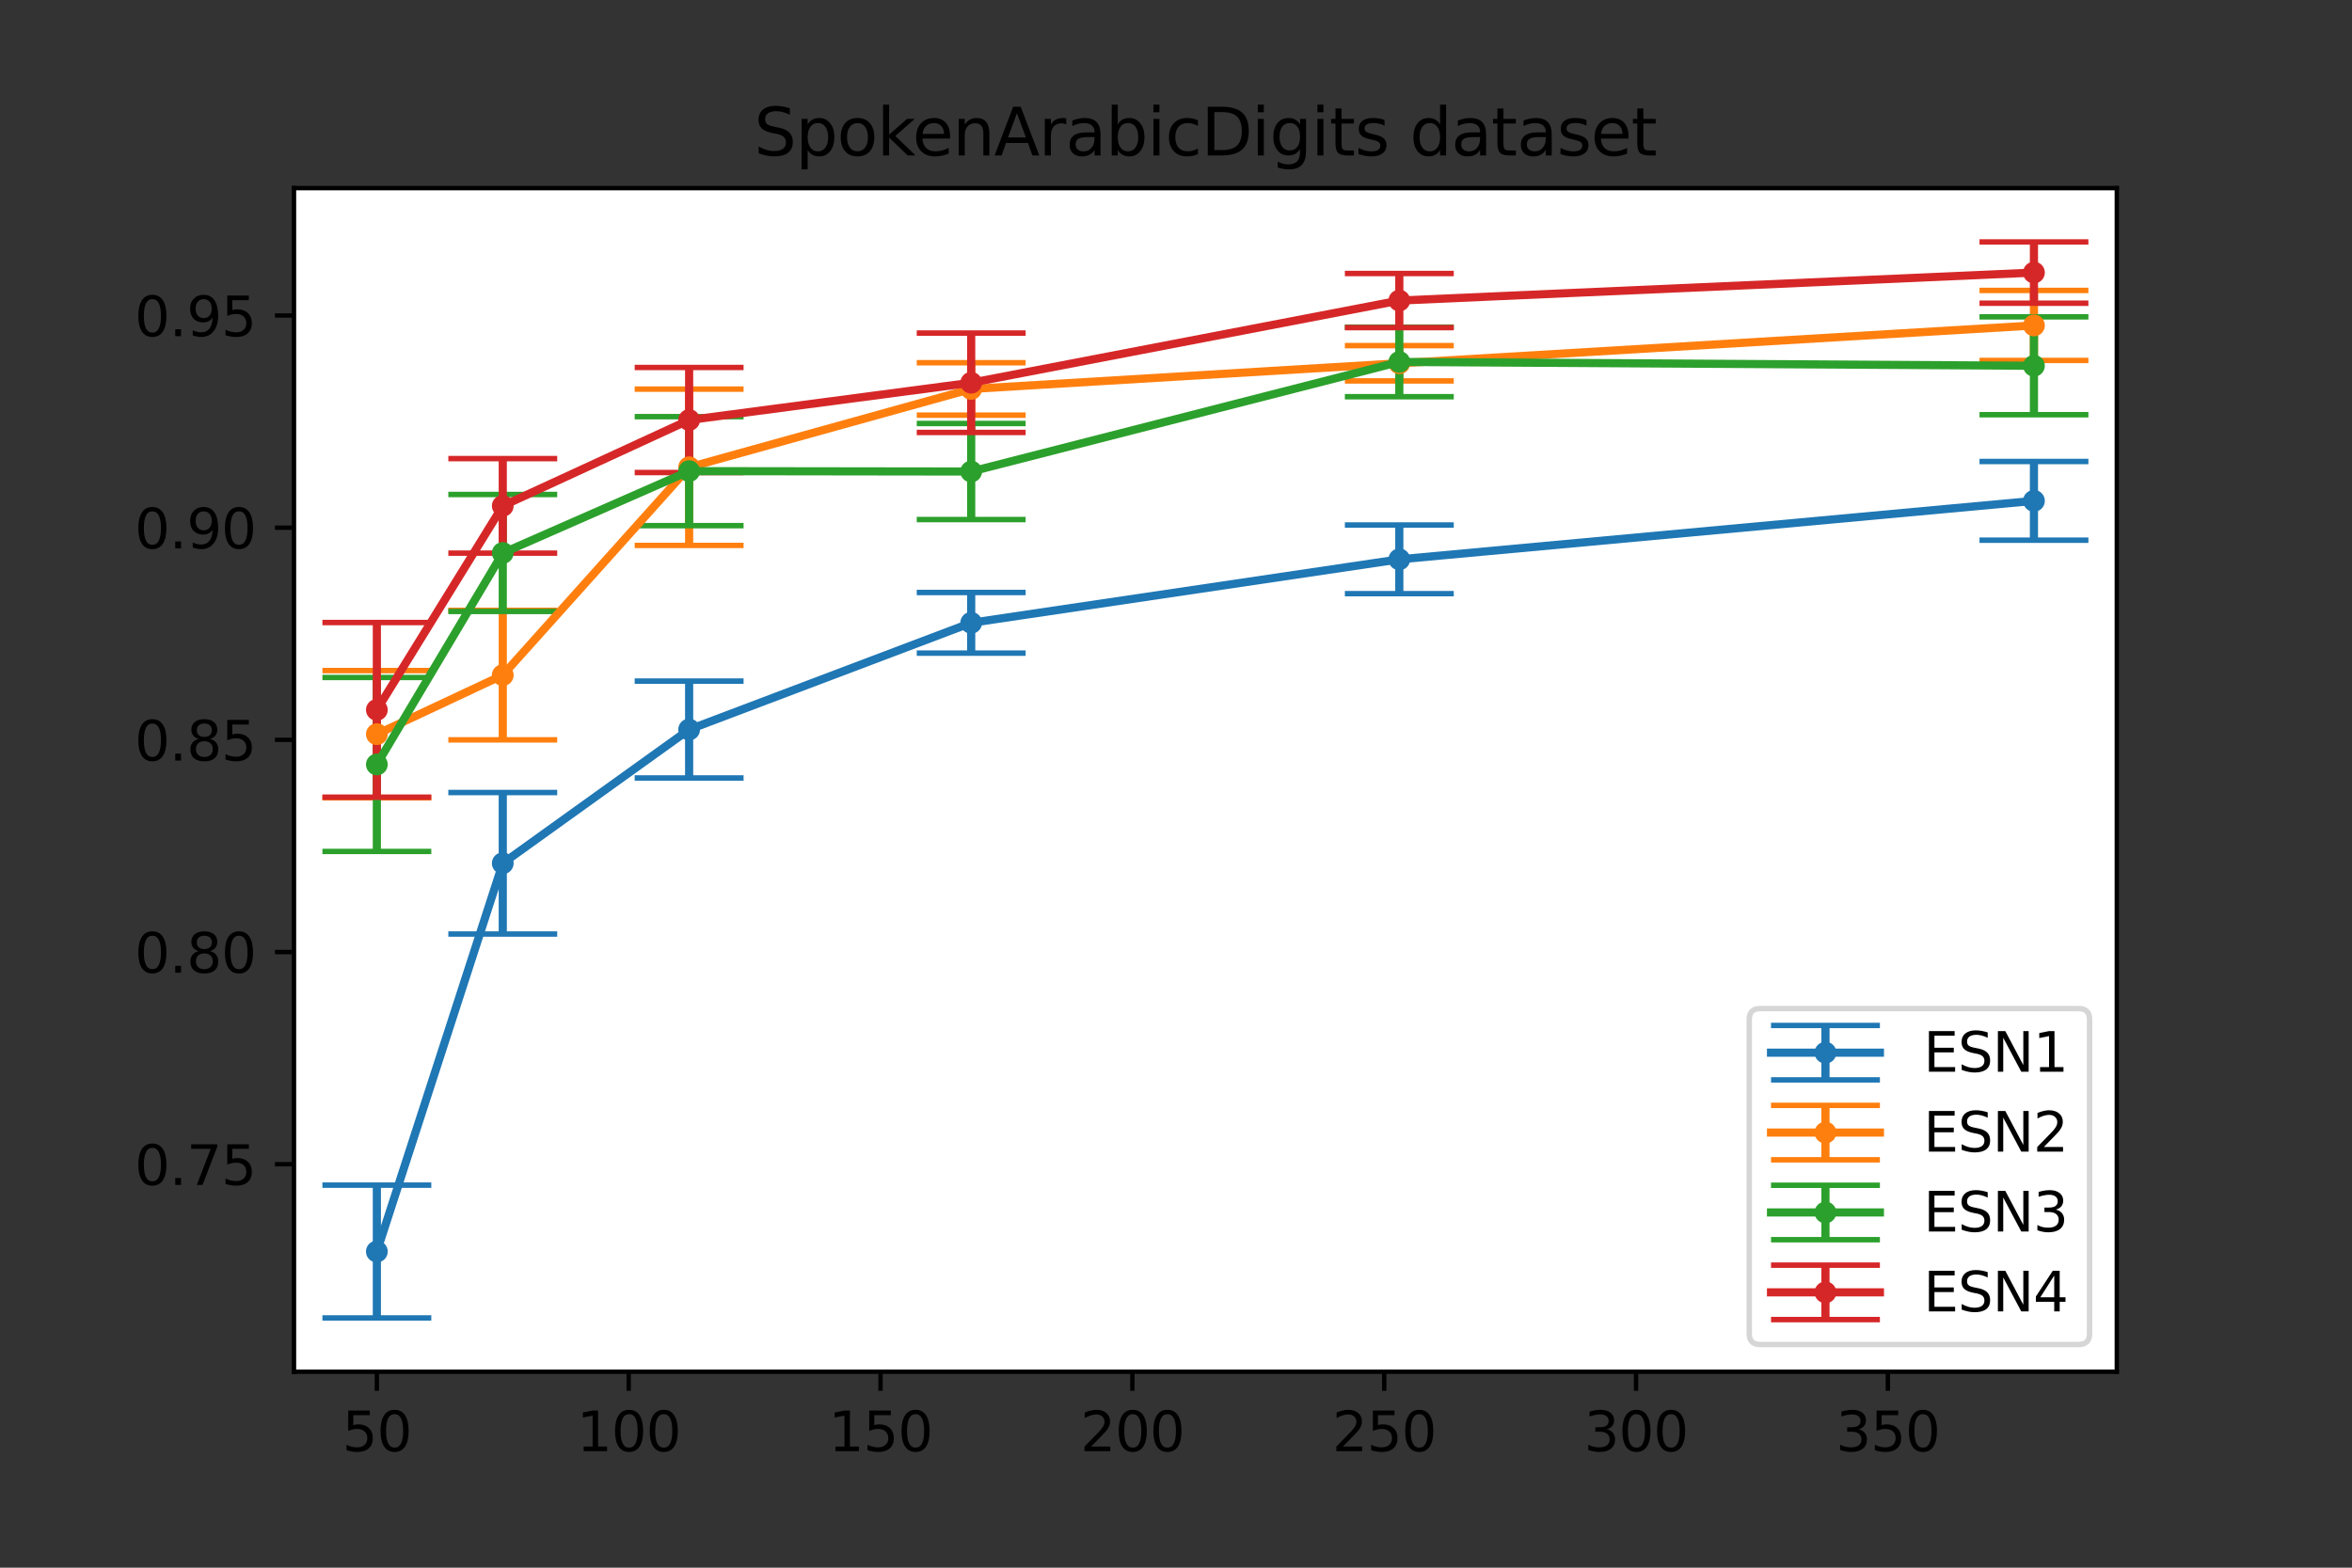 <?xml version="1.0" encoding="utf-8" standalone="no"?>
<!DOCTYPE svg PUBLIC "-//W3C//DTD SVG 1.1//EN"
  "http://www.w3.org/Graphics/SVG/1.1/DTD/svg11.dtd">
<svg xmlns:xlink="http://www.w3.org/1999/xlink" width="432pt" height="288pt" viewBox="0 0 432 288" xmlns="http://www.w3.org/2000/svg" version="1.1">
 <rect x="0" y="0" width="432" height="288" fill="#333333" stroke="none"/>
 <defs>
  <style type="text/css">*{stroke-linejoin: round; stroke-linecap: butt}</style>
 </defs>
 <g id="figure_1">
  <g id="patch_1">
   <path d="M 0 288 
L 432 288 
L 432 0 
L 0 0 
L 0 288 
z
" style="fill: none"/>
  </g>
  <g id="axes_1">
   <g id="patch_2">
    <path d="M 54 252 
L 388.8 252 
L 388.8 34.56 
L 54 34.56 
z
" style="fill: #ffffff"/>
   </g>
   <g id="matplotlib.axis_1">
    <g id="xtick_1">
     <g id="line2d_1">
      <defs>
       <path id="m3d38d6a2ac" d="M 0 0 
L 0 3.5 
" style="stroke: #000000; stroke-width: 0.8"/>
      </defs>
      <g>
       <use xlink:href="#m3d38d6a2ac" x="69.218" y="252" style="stroke: #000000; stroke-width: 0.8"/>
      </g>
     </g>
     <g id="text_1">
      <!-- 50 -->
      <g transform="translate(62.856 266.598)scale(0.1 -0.1)">
       <defs>
        <path id="DejaVuSans-35" d="M 691 4666 
L 3169 4666 
L 3169 4134 
L 1269 4134 
L 1269 2991 
Q 1406 3038 1543 3061 
Q 1681 3084 1819 3084 
Q 2600 3084 3056 2656 
Q 3513 2228 3513 1497 
Q 3513 744 3044 326 
Q 2575 -91 1722 -91 
Q 1428 -91 1123 -41 
Q 819 9 494 109 
L 494 744 
Q 775 591 1075 516 
Q 1375 441 1709 441 
Q 2250 441 2565 725 
Q 2881 1009 2881 1497 
Q 2881 1984 2565 2268 
Q 2250 2553 1709 2553 
Q 1456 2553 1204 2497 
Q 953 2441 691 2322 
L 691 4666 
z
" transform="scale(0.016)"/>
        <path id="DejaVuSans-30" d="M 2034 4250 
Q 1547 4250 1301 3770 
Q 1056 3291 1056 2328 
Q 1056 1369 1301 889 
Q 1547 409 2034 409 
Q 2525 409 2770 889 
Q 3016 1369 3016 2328 
Q 3016 3291 2770 3770 
Q 2525 4250 2034 4250 
z
M 2034 4750 
Q 2819 4750 3233 4129 
Q 3647 3509 3647 2328 
Q 3647 1150 3233 529 
Q 2819 -91 2034 -91 
Q 1250 -91 836 529 
Q 422 1150 422 2328 
Q 422 3509 836 4129 
Q 1250 4750 2034 4750 
z
" transform="scale(0.016)"/>
       </defs>
       <use xlink:href="#DejaVuSans-35"/>
       <use xlink:href="#DejaVuSans-30" x="63.623"/>
      </g>
     </g>
    </g>
    <g id="xtick_2">
     <g id="line2d_2">
      <g>
       <use xlink:href="#m3d38d6a2ac" x="115.474" y="252" style="stroke: #000000; stroke-width: 0.8"/>
      </g>
     </g>
     <g id="text_2">
      <!-- 100 -->
      <g transform="translate(105.93 266.598)scale(0.1 -0.1)">
       <defs>
        <path id="DejaVuSans-31" d="M 794 531 
L 1825 531 
L 1825 4091 
L 703 3866 
L 703 4441 
L 1819 4666 
L 2450 4666 
L 2450 531 
L 3481 531 
L 3481 0 
L 794 0 
L 794 531 
z
" transform="scale(0.016)"/>
       </defs>
       <use xlink:href="#DejaVuSans-31"/>
       <use xlink:href="#DejaVuSans-30" x="63.623"/>
       <use xlink:href="#DejaVuSans-30" x="127.246"/>
      </g>
     </g>
    </g>
    <g id="xtick_3">
     <g id="line2d_3">
      <g>
       <use xlink:href="#m3d38d6a2ac" x="161.73" y="252" style="stroke: #000000; stroke-width: 0.8"/>
      </g>
     </g>
     <g id="text_3">
      <!-- 150 -->
      <g transform="translate(152.186 266.598)scale(0.1 -0.1)">
       <use xlink:href="#DejaVuSans-31"/>
       <use xlink:href="#DejaVuSans-35" x="63.623"/>
       <use xlink:href="#DejaVuSans-30" x="127.246"/>
      </g>
     </g>
    </g>
    <g id="xtick_4">
     <g id="line2d_4">
      <g>
       <use xlink:href="#m3d38d6a2ac" x="207.986" y="252" style="stroke: #000000; stroke-width: 0.8"/>
      </g>
     </g>
     <g id="text_4">
      <!-- 200 -->
      <g transform="translate(198.442 266.598)scale(0.1 -0.1)">
       <defs>
        <path id="DejaVuSans-32" d="M 1228 531 
L 3431 531 
L 3431 0 
L 469 0 
L 469 531 
Q 828 903 1448 1529 
Q 2069 2156 2228 2338 
Q 2531 2678 2651 2914 
Q 2772 3150 2772 3378 
Q 2772 3750 2511 3984 
Q 2250 4219 1831 4219 
Q 1534 4219 1204 4116 
Q 875 4013 500 3803 
L 500 4441 
Q 881 4594 1212 4672 
Q 1544 4750 1819 4750 
Q 2544 4750 2975 4387 
Q 3406 4025 3406 3419 
Q 3406 3131 3298 2873 
Q 3191 2616 2906 2266 
Q 2828 2175 2409 1742 
Q 1991 1309 1228 531 
z
" transform="scale(0.016)"/>
       </defs>
       <use xlink:href="#DejaVuSans-32"/>
       <use xlink:href="#DejaVuSans-30" x="63.623"/>
       <use xlink:href="#DejaVuSans-30" x="127.246"/>
      </g>
     </g>
    </g>
    <g id="xtick_5">
     <g id="line2d_5">
      <g>
       <use xlink:href="#m3d38d6a2ac" x="254.242" y="252" style="stroke: #000000; stroke-width: 0.8"/>
      </g>
     </g>
     <g id="text_5">
      <!-- 250 -->
      <g transform="translate(244.698 266.598)scale(0.1 -0.1)">
       <use xlink:href="#DejaVuSans-32"/>
       <use xlink:href="#DejaVuSans-35" x="63.623"/>
       <use xlink:href="#DejaVuSans-30" x="127.246"/>
      </g>
     </g>
    </g>
    <g id="xtick_6">
     <g id="line2d_6">
      <g>
       <use xlink:href="#m3d38d6a2ac" x="300.498" y="252" style="stroke: #000000; stroke-width: 0.8"/>
      </g>
     </g>
     <g id="text_6">
      <!-- 300 -->
      <g transform="translate(290.954 266.598)scale(0.1 -0.1)">
       <defs>
        <path id="DejaVuSans-33" d="M 2597 2516 
Q 3050 2419 3304 2112 
Q 3559 1806 3559 1356 
Q 3559 666 3084 287 
Q 2609 -91 1734 -91 
Q 1441 -91 1130 -33 
Q 819 25 488 141 
L 488 750 
Q 750 597 1062 519 
Q 1375 441 1716 441 
Q 2309 441 2620 675 
Q 2931 909 2931 1356 
Q 2931 1769 2642 2001 
Q 2353 2234 1838 2234 
L 1294 2234 
L 1294 2753 
L 1863 2753 
Q 2328 2753 2575 2939 
Q 2822 3125 2822 3475 
Q 2822 3834 2567 4026 
Q 2313 4219 1838 4219 
Q 1578 4219 1281 4162 
Q 984 4106 628 3988 
L 628 4550 
Q 988 4650 1302 4700 
Q 1616 4750 1894 4750 
Q 2613 4750 3031 4423 
Q 3450 4097 3450 3541 
Q 3450 3153 3228 2886 
Q 3006 2619 2597 2516 
z
" transform="scale(0.016)"/>
       </defs>
       <use xlink:href="#DejaVuSans-33"/>
       <use xlink:href="#DejaVuSans-30" x="63.623"/>
       <use xlink:href="#DejaVuSans-30" x="127.246"/>
      </g>
     </g>
    </g>
    <g id="xtick_7">
     <g id="line2d_7">
      <g>
       <use xlink:href="#m3d38d6a2ac" x="346.753" y="252" style="stroke: #000000; stroke-width: 0.8"/>
      </g>
     </g>
     <g id="text_7">
      <!-- 350 -->
      <g transform="translate(337.21 266.598)scale(0.1 -0.1)">
       <use xlink:href="#DejaVuSans-33"/>
       <use xlink:href="#DejaVuSans-35" x="63.623"/>
       <use xlink:href="#DejaVuSans-30" x="127.246"/>
      </g>
     </g>
    </g>
   </g>
   <g id="matplotlib.axis_2">
    <g id="ytick_1">
     <g id="line2d_8">
      <defs>
       <path id="m6bb5b92b28" d="M 0 0 
L -3.5 0 
" style="stroke: #000000; stroke-width: 0.8"/>
      </defs>
      <g>
       <use xlink:href="#m6bb5b92b28" x="54" y="213.878" style="stroke: #000000; stroke-width: 0.8"/>
      </g>
     </g>
     <g id="text_8">
      <!-- 0.75 -->
      <g transform="translate(24.734 217.677)scale(0.1 -0.1)">
       <defs>
        <path id="DejaVuSans-2e" d="M 684 794 
L 1344 794 
L 1344 0 
L 684 0 
L 684 794 
z
" transform="scale(0.016)"/>
        <path id="DejaVuSans-37" d="M 525 4666 
L 3525 4666 
L 3525 4397 
L 1831 0 
L 1172 0 
L 2766 4134 
L 525 4134 
L 525 4666 
z
" transform="scale(0.016)"/>
       </defs>
       <use xlink:href="#DejaVuSans-30"/>
       <use xlink:href="#DejaVuSans-2e" x="63.623"/>
       <use xlink:href="#DejaVuSans-37" x="95.41"/>
       <use xlink:href="#DejaVuSans-35" x="159.033"/>
      </g>
     </g>
    </g>
    <g id="ytick_2">
     <g id="line2d_9">
      <g>
       <use xlink:href="#m6bb5b92b28" x="54" y="174.899" style="stroke: #000000; stroke-width: 0.8"/>
      </g>
     </g>
     <g id="text_9">
      <!-- 0.80 -->
      <g transform="translate(24.734 178.698)scale(0.1 -0.1)">
       <defs>
        <path id="DejaVuSans-38" d="M 2034 2216 
Q 1584 2216 1326 1975 
Q 1069 1734 1069 1313 
Q 1069 891 1326 650 
Q 1584 409 2034 409 
Q 2484 409 2743 651 
Q 3003 894 3003 1313 
Q 3003 1734 2745 1975 
Q 2488 2216 2034 2216 
z
M 1403 2484 
Q 997 2584 770 2862 
Q 544 3141 544 3541 
Q 544 4100 942 4425 
Q 1341 4750 2034 4750 
Q 2731 4750 3128 4425 
Q 3525 4100 3525 3541 
Q 3525 3141 3298 2862 
Q 3072 2584 2669 2484 
Q 3125 2378 3379 2068 
Q 3634 1759 3634 1313 
Q 3634 634 3220 271 
Q 2806 -91 2034 -91 
Q 1263 -91 848 271 
Q 434 634 434 1313 
Q 434 1759 690 2068 
Q 947 2378 1403 2484 
z
M 1172 3481 
Q 1172 3119 1398 2916 
Q 1625 2713 2034 2713 
Q 2441 2713 2670 2916 
Q 2900 3119 2900 3481 
Q 2900 3844 2670 4047 
Q 2441 4250 2034 4250 
Q 1625 4250 1398 4047 
Q 1172 3844 1172 3481 
z
" transform="scale(0.016)"/>
       </defs>
       <use xlink:href="#DejaVuSans-30"/>
       <use xlink:href="#DejaVuSans-2e" x="63.623"/>
       <use xlink:href="#DejaVuSans-38" x="95.41"/>
       <use xlink:href="#DejaVuSans-30" x="159.033"/>
      </g>
     </g>
    </g>
    <g id="ytick_3">
     <g id="line2d_10">
      <g>
       <use xlink:href="#m6bb5b92b28" x="54" y="135.92" style="stroke: #000000; stroke-width: 0.8"/>
      </g>
     </g>
     <g id="text_10">
      <!-- 0.85 -->
      <g transform="translate(24.734 139.719)scale(0.1 -0.1)">
       <use xlink:href="#DejaVuSans-30"/>
       <use xlink:href="#DejaVuSans-2e" x="63.623"/>
       <use xlink:href="#DejaVuSans-38" x="95.41"/>
       <use xlink:href="#DejaVuSans-35" x="159.033"/>
      </g>
     </g>
    </g>
    <g id="ytick_4">
     <g id="line2d_11">
      <g>
       <use xlink:href="#m6bb5b92b28" x="54" y="96.941" style="stroke: #000000; stroke-width: 0.8"/>
      </g>
     </g>
     <g id="text_11">
      <!-- 0.90 -->
      <g transform="translate(24.734 100.74)scale(0.1 -0.1)">
       <defs>
        <path id="DejaVuSans-39" d="M 703 97 
L 703 672 
Q 941 559 1184 500 
Q 1428 441 1663 441 
Q 2288 441 2617 861 
Q 2947 1281 2994 2138 
Q 2813 1869 2534 1725 
Q 2256 1581 1919 1581 
Q 1219 1581 811 2004 
Q 403 2428 403 3163 
Q 403 3881 828 4315 
Q 1253 4750 1959 4750 
Q 2769 4750 3195 4129 
Q 3622 3509 3622 2328 
Q 3622 1225 3098 567 
Q 2575 -91 1691 -91 
Q 1453 -91 1209 -44 
Q 966 3 703 97 
z
M 1959 2075 
Q 2384 2075 2632 2365 
Q 2881 2656 2881 3163 
Q 2881 3666 2632 3958 
Q 2384 4250 1959 4250 
Q 1534 4250 1286 3958 
Q 1038 3666 1038 3163 
Q 1038 2656 1286 2365 
Q 1534 2075 1959 2075 
z
" transform="scale(0.016)"/>
       </defs>
       <use xlink:href="#DejaVuSans-30"/>
       <use xlink:href="#DejaVuSans-2e" x="63.623"/>
       <use xlink:href="#DejaVuSans-39" x="95.41"/>
       <use xlink:href="#DejaVuSans-30" x="159.033"/>
      </g>
     </g>
    </g>
    <g id="ytick_5">
     <g id="line2d_12">
      <g>
       <use xlink:href="#m6bb5b92b28" x="54" y="57.962" style="stroke: #000000; stroke-width: 0.8"/>
      </g>
     </g>
     <g id="text_12">
      <!-- 0.95 -->
      <g transform="translate(24.734 61.761)scale(0.1 -0.1)">
       <use xlink:href="#DejaVuSans-30"/>
       <use xlink:href="#DejaVuSans-2e" x="63.623"/>
       <use xlink:href="#DejaVuSans-39" x="95.41"/>
       <use xlink:href="#DejaVuSans-35" x="159.033"/>
      </g>
     </g>
    </g>
   </g>
   <g id="LineCollection_1">
    <path d="M 69.218 242.116 
L 69.218 217.723 
" clip-path="url(#p0e259174b8)" style="fill: none; stroke: #1f77b4; stroke-width: 1.5"/>
    <path d="M 92.346 171.591 
L 92.346 145.592 
" clip-path="url(#p0e259174b8)" style="fill: none; stroke: #1f77b4; stroke-width: 1.5"/>
    <path d="M 126.575 142.922 
L 126.575 125.125 
" clip-path="url(#p0e259174b8)" style="fill: none; stroke: #1f77b4; stroke-width: 1.5"/>
    <path d="M 178.382 119.987 
L 178.382 108.849 
" clip-path="url(#p0e259174b8)" style="fill: none; stroke: #1f77b4; stroke-width: 1.5"/>
    <path d="M 257.017 109.059 
L 257.017 96.451 
" clip-path="url(#p0e259174b8)" style="fill: none; stroke: #1f77b4; stroke-width: 1.5"/>
    <path d="M 373.582 99.242 
L 373.582 84.784 
" clip-path="url(#p0e259174b8)" style="fill: none; stroke: #1f77b4; stroke-width: 1.5"/>
   </g>
   <g id="line2d_13">
    <defs>
     <path id="m0c96d630ac" d="M 10 0 
L -10 -0 
" style="stroke: #1f77b4"/>
    </defs>
    <g clip-path="url(#p0e259174b8)">
     <use xlink:href="#m0c96d630ac" x="69.218" y="242.116" style="fill: #1f77b4; stroke: #1f77b4"/>
     <use xlink:href="#m0c96d630ac" x="92.346" y="171.591" style="fill: #1f77b4; stroke: #1f77b4"/>
     <use xlink:href="#m0c96d630ac" x="126.575" y="142.922" style="fill: #1f77b4; stroke: #1f77b4"/>
     <use xlink:href="#m0c96d630ac" x="178.382" y="119.987" style="fill: #1f77b4; stroke: #1f77b4"/>
     <use xlink:href="#m0c96d630ac" x="257.017" y="109.059" style="fill: #1f77b4; stroke: #1f77b4"/>
     <use xlink:href="#m0c96d630ac" x="373.582" y="99.242" style="fill: #1f77b4; stroke: #1f77b4"/>
    </g>
   </g>
   <g id="line2d_14">
    <g clip-path="url(#p0e259174b8)">
     <use xlink:href="#m0c96d630ac" x="69.218" y="217.723" style="fill: #1f77b4; stroke: #1f77b4"/>
     <use xlink:href="#m0c96d630ac" x="92.346" y="145.592" style="fill: #1f77b4; stroke: #1f77b4"/>
     <use xlink:href="#m0c96d630ac" x="126.575" y="125.125" style="fill: #1f77b4; stroke: #1f77b4"/>
     <use xlink:href="#m0c96d630ac" x="178.382" y="108.849" style="fill: #1f77b4; stroke: #1f77b4"/>
     <use xlink:href="#m0c96d630ac" x="257.017" y="96.451" style="fill: #1f77b4; stroke: #1f77b4"/>
     <use xlink:href="#m0c96d630ac" x="373.582" y="84.784" style="fill: #1f77b4; stroke: #1f77b4"/>
    </g>
   </g>
   <g id="LineCollection_2">
    <path d="M 69.218 146.561 
L 69.218 123.187 
" clip-path="url(#p0e259174b8)" style="fill: none; stroke: #ff7f0e; stroke-width: 1.5"/>
    <path d="M 92.346 135.923 
L 92.346 112.129 
" clip-path="url(#p0e259174b8)" style="fill: none; stroke: #ff7f0e; stroke-width: 1.5"/>
    <path d="M 126.575 100.202 
L 126.575 71.487 
" clip-path="url(#p0e259174b8)" style="fill: none; stroke: #ff7f0e; stroke-width: 1.5"/>
    <path d="M 178.382 76.268 
L 178.382 66.634 
" clip-path="url(#p0e259174b8)" style="fill: none; stroke: #ff7f0e; stroke-width: 1.5"/>
    <path d="M 257.017 69.978 
L 257.017 63.494 
" clip-path="url(#p0e259174b8)" style="fill: none; stroke: #ff7f0e; stroke-width: 1.5"/>
    <path d="M 373.582 66.217 
L 373.582 53.358 
" clip-path="url(#p0e259174b8)" style="fill: none; stroke: #ff7f0e; stroke-width: 1.5"/>
   </g>
   <g id="line2d_15">
    <defs>
     <path id="m4fa3a989a5" d="M 10 0 
L -10 -0 
" style="stroke: #ff7f0e"/>
    </defs>
    <g clip-path="url(#p0e259174b8)">
     <use xlink:href="#m4fa3a989a5" x="69.218" y="146.561" style="fill: #ff7f0e; stroke: #ff7f0e"/>
     <use xlink:href="#m4fa3a989a5" x="92.346" y="135.923" style="fill: #ff7f0e; stroke: #ff7f0e"/>
     <use xlink:href="#m4fa3a989a5" x="126.575" y="100.202" style="fill: #ff7f0e; stroke: #ff7f0e"/>
     <use xlink:href="#m4fa3a989a5" x="178.382" y="76.268" style="fill: #ff7f0e; stroke: #ff7f0e"/>
     <use xlink:href="#m4fa3a989a5" x="257.017" y="69.978" style="fill: #ff7f0e; stroke: #ff7f0e"/>
     <use xlink:href="#m4fa3a989a5" x="373.582" y="66.217" style="fill: #ff7f0e; stroke: #ff7f0e"/>
    </g>
   </g>
   <g id="line2d_16">
    <g clip-path="url(#p0e259174b8)">
     <use xlink:href="#m4fa3a989a5" x="69.218" y="123.187" style="fill: #ff7f0e; stroke: #ff7f0e"/>
     <use xlink:href="#m4fa3a989a5" x="92.346" y="112.129" style="fill: #ff7f0e; stroke: #ff7f0e"/>
     <use xlink:href="#m4fa3a989a5" x="126.575" y="71.487" style="fill: #ff7f0e; stroke: #ff7f0e"/>
     <use xlink:href="#m4fa3a989a5" x="178.382" y="66.634" style="fill: #ff7f0e; stroke: #ff7f0e"/>
     <use xlink:href="#m4fa3a989a5" x="257.017" y="63.494" style="fill: #ff7f0e; stroke: #ff7f0e"/>
     <use xlink:href="#m4fa3a989a5" x="373.582" y="53.358" style="fill: #ff7f0e; stroke: #ff7f0e"/>
    </g>
   </g>
   <g id="LineCollection_3">
    <path d="M 69.218 156.419 
L 69.218 124.461 
" clip-path="url(#p0e259174b8)" style="fill: none; stroke: #2ca02c; stroke-width: 1.5"/>
    <path d="M 92.346 112.33 
L 92.346 90.84 
" clip-path="url(#p0e259174b8)" style="fill: none; stroke: #2ca02c; stroke-width: 1.5"/>
    <path d="M 126.575 96.565 
L 126.575 76.542 
" clip-path="url(#p0e259174b8)" style="fill: none; stroke: #2ca02c; stroke-width: 1.5"/>
    <path d="M 178.382 95.447 
L 178.382 77.802 
" clip-path="url(#p0e259174b8)" style="fill: none; stroke: #2ca02c; stroke-width: 1.5"/>
    <path d="M 257.017 72.877 
L 257.017 60.099 
" clip-path="url(#p0e259174b8)" style="fill: none; stroke: #2ca02c; stroke-width: 1.5"/>
    <path d="M 373.582 76.184 
L 373.582 58.21 
" clip-path="url(#p0e259174b8)" style="fill: none; stroke: #2ca02c; stroke-width: 1.5"/>
   </g>
   <g id="line2d_17">
    <defs>
     <path id="m890d0ea31d" d="M 10 0 
L -10 -0 
" style="stroke: #2ca02c"/>
    </defs>
    <g clip-path="url(#p0e259174b8)">
     <use xlink:href="#m890d0ea31d" x="69.218" y="156.419" style="fill: #2ca02c; stroke: #2ca02c"/>
     <use xlink:href="#m890d0ea31d" x="92.346" y="112.33" style="fill: #2ca02c; stroke: #2ca02c"/>
     <use xlink:href="#m890d0ea31d" x="126.575" y="96.565" style="fill: #2ca02c; stroke: #2ca02c"/>
     <use xlink:href="#m890d0ea31d" x="178.382" y="95.447" style="fill: #2ca02c; stroke: #2ca02c"/>
     <use xlink:href="#m890d0ea31d" x="257.017" y="72.877" style="fill: #2ca02c; stroke: #2ca02c"/>
     <use xlink:href="#m890d0ea31d" x="373.582" y="76.184" style="fill: #2ca02c; stroke: #2ca02c"/>
    </g>
   </g>
   <g id="line2d_18">
    <g clip-path="url(#p0e259174b8)">
     <use xlink:href="#m890d0ea31d" x="69.218" y="124.461" style="fill: #2ca02c; stroke: #2ca02c"/>
     <use xlink:href="#m890d0ea31d" x="92.346" y="90.84" style="fill: #2ca02c; stroke: #2ca02c"/>
     <use xlink:href="#m890d0ea31d" x="126.575" y="76.542" style="fill: #2ca02c; stroke: #2ca02c"/>
     <use xlink:href="#m890d0ea31d" x="178.382" y="77.802" style="fill: #2ca02c; stroke: #2ca02c"/>
     <use xlink:href="#m890d0ea31d" x="257.017" y="60.099" style="fill: #2ca02c; stroke: #2ca02c"/>
     <use xlink:href="#m890d0ea31d" x="373.582" y="58.21" style="fill: #2ca02c; stroke: #2ca02c"/>
    </g>
   </g>
   <g id="LineCollection_4">
    <path d="M 69.218 146.453 
L 69.218 114.361 
" clip-path="url(#p0e259174b8)" style="fill: none; stroke: #d62728; stroke-width: 1.5"/>
    <path d="M 92.346 101.617 
L 92.346 84.252 
" clip-path="url(#p0e259174b8)" style="fill: none; stroke: #d62728; stroke-width: 1.5"/>
    <path d="M 126.575 86.81 
L 126.575 67.508 
" clip-path="url(#p0e259174b8)" style="fill: none; stroke: #d62728; stroke-width: 1.5"/>
    <path d="M 178.382 79.446 
L 178.382 61.187 
" clip-path="url(#p0e259174b8)" style="fill: none; stroke: #d62728; stroke-width: 1.5"/>
    <path d="M 257.017 60.182 
L 257.017 50.246 
" clip-path="url(#p0e259174b8)" style="fill: none; stroke: #d62728; stroke-width: 1.5"/>
    <path d="M 373.582 55.704 
L 373.582 44.444 
" clip-path="url(#p0e259174b8)" style="fill: none; stroke: #d62728; stroke-width: 1.5"/>
   </g>
   <g id="line2d_19">
    <defs>
     <path id="mfd5fbab608" d="M 10 0 
L -10 -0 
" style="stroke: #d62728"/>
    </defs>
    <g clip-path="url(#p0e259174b8)">
     <use xlink:href="#mfd5fbab608" x="69.218" y="146.453" style="fill: #d62728; stroke: #d62728"/>
     <use xlink:href="#mfd5fbab608" x="92.346" y="101.617" style="fill: #d62728; stroke: #d62728"/>
     <use xlink:href="#mfd5fbab608" x="126.575" y="86.81" style="fill: #d62728; stroke: #d62728"/>
     <use xlink:href="#mfd5fbab608" x="178.382" y="79.446" style="fill: #d62728; stroke: #d62728"/>
     <use xlink:href="#mfd5fbab608" x="257.017" y="60.182" style="fill: #d62728; stroke: #d62728"/>
     <use xlink:href="#mfd5fbab608" x="373.582" y="55.704" style="fill: #d62728; stroke: #d62728"/>
    </g>
   </g>
   <g id="line2d_20">
    <g clip-path="url(#p0e259174b8)">
     <use xlink:href="#mfd5fbab608" x="69.218" y="114.361" style="fill: #d62728; stroke: #d62728"/>
     <use xlink:href="#mfd5fbab608" x="92.346" y="84.252" style="fill: #d62728; stroke: #d62728"/>
     <use xlink:href="#mfd5fbab608" x="126.575" y="67.508" style="fill: #d62728; stroke: #d62728"/>
     <use xlink:href="#mfd5fbab608" x="178.382" y="61.187" style="fill: #d62728; stroke: #d62728"/>
     <use xlink:href="#mfd5fbab608" x="257.017" y="50.246" style="fill: #d62728; stroke: #d62728"/>
     <use xlink:href="#mfd5fbab608" x="373.582" y="44.444" style="fill: #d62728; stroke: #d62728"/>
    </g>
   </g>
   <g id="line2d_21">
    <path d="M 69.218 229.92 
L 92.346 158.591 
L 126.575 134.023 
L 178.382 114.418 
L 257.017 102.755 
L 373.582 92.013 
" clip-path="url(#p0e259174b8)" style="fill: none; stroke: #1f77b4; stroke-width: 1.5; stroke-linecap: square"/>
    <defs>
     <path id="medc627c239" d="M 0 1.5 
C 0.398 1.5 0.779 1.342 1.061 1.061 
C 1.342 0.779 1.5 0.398 1.5 0 
C 1.5 -0.398 1.342 -0.779 1.061 -1.061 
C 0.779 -1.342 0.398 -1.5 0 -1.5 
C -0.398 -1.5 -0.779 -1.342 -1.061 -1.061 
C -1.342 -0.779 -1.5 -0.398 -1.5 0 
C -1.5 0.398 -1.342 0.779 -1.061 1.061 
C -0.779 1.342 -0.398 1.5 0 1.5 
z
" style="stroke: #1f77b4"/>
    </defs>
    <g clip-path="url(#p0e259174b8)">
     <use xlink:href="#medc627c239" x="69.218" y="229.92" style="fill: #1f77b4; stroke: #1f77b4"/>
     <use xlink:href="#medc627c239" x="92.346" y="158.591" style="fill: #1f77b4; stroke: #1f77b4"/>
     <use xlink:href="#medc627c239" x="126.575" y="134.023" style="fill: #1f77b4; stroke: #1f77b4"/>
     <use xlink:href="#medc627c239" x="178.382" y="114.418" style="fill: #1f77b4; stroke: #1f77b4"/>
     <use xlink:href="#medc627c239" x="257.017" y="102.755" style="fill: #1f77b4; stroke: #1f77b4"/>
     <use xlink:href="#medc627c239" x="373.582" y="92.013" style="fill: #1f77b4; stroke: #1f77b4"/>
    </g>
   </g>
   <g id="line2d_22">
    <path d="M 69.218 134.874 
L 92.346 124.026 
L 126.575 85.844 
L 178.382 71.451 
L 257.017 66.736 
L 373.582 59.788 
" clip-path="url(#p0e259174b8)" style="fill: none; stroke: #ff7f0e; stroke-width: 1.5; stroke-linecap: square"/>
    <defs>
     <path id="m31ea407a08" d="M 0 1.5 
C 0.398 1.5 0.779 1.342 1.061 1.061 
C 1.342 0.779 1.5 0.398 1.5 0 
C 1.5 -0.398 1.342 -0.779 1.061 -1.061 
C 0.779 -1.342 0.398 -1.5 0 -1.5 
C -0.398 -1.5 -0.779 -1.342 -1.061 -1.061 
C -1.342 -0.779 -1.5 -0.398 -1.5 0 
C -1.5 0.398 -1.342 0.779 -1.061 1.061 
C -0.779 1.342 -0.398 1.5 0 1.5 
z
" style="stroke: #ff7f0e"/>
    </defs>
    <g clip-path="url(#p0e259174b8)">
     <use xlink:href="#m31ea407a08" x="69.218" y="134.874" style="fill: #ff7f0e; stroke: #ff7f0e"/>
     <use xlink:href="#m31ea407a08" x="92.346" y="124.026" style="fill: #ff7f0e; stroke: #ff7f0e"/>
     <use xlink:href="#m31ea407a08" x="126.575" y="85.844" style="fill: #ff7f0e; stroke: #ff7f0e"/>
     <use xlink:href="#m31ea407a08" x="178.382" y="71.451" style="fill: #ff7f0e; stroke: #ff7f0e"/>
     <use xlink:href="#m31ea407a08" x="257.017" y="66.736" style="fill: #ff7f0e; stroke: #ff7f0e"/>
     <use xlink:href="#m31ea407a08" x="373.582" y="59.788" style="fill: #ff7f0e; stroke: #ff7f0e"/>
    </g>
   </g>
   <g id="line2d_23">
    <path d="M 69.218 140.44 
L 92.346 101.585 
L 126.575 86.553 
L 178.382 86.624 
L 257.017 66.488 
L 373.582 67.197 
" clip-path="url(#p0e259174b8)" style="fill: none; stroke: #2ca02c; stroke-width: 1.5; stroke-linecap: square"/>
    <defs>
     <path id="m7116f418fa" d="M 0 1.5 
C 0.398 1.5 0.779 1.342 1.061 1.061 
C 1.342 0.779 1.5 0.398 1.5 0 
C 1.5 -0.398 1.342 -0.779 1.061 -1.061 
C 0.779 -1.342 0.398 -1.5 0 -1.5 
C -0.398 -1.5 -0.779 -1.342 -1.061 -1.061 
C -1.342 -0.779 -1.5 -0.398 -1.5 0 
C -1.5 0.398 -1.342 0.779 -1.061 1.061 
C -0.779 1.342 -0.398 1.5 0 1.5 
z
" style="stroke: #2ca02c"/>
    </defs>
    <g clip-path="url(#p0e259174b8)">
     <use xlink:href="#m7116f418fa" x="69.218" y="140.44" style="fill: #2ca02c; stroke: #2ca02c"/>
     <use xlink:href="#m7116f418fa" x="92.346" y="101.585" style="fill: #2ca02c; stroke: #2ca02c"/>
     <use xlink:href="#m7116f418fa" x="126.575" y="86.553" style="fill: #2ca02c; stroke: #2ca02c"/>
     <use xlink:href="#m7116f418fa" x="178.382" y="86.624" style="fill: #2ca02c; stroke: #2ca02c"/>
     <use xlink:href="#m7116f418fa" x="257.017" y="66.488" style="fill: #2ca02c; stroke: #2ca02c"/>
     <use xlink:href="#m7116f418fa" x="373.582" y="67.197" style="fill: #2ca02c; stroke: #2ca02c"/>
    </g>
   </g>
   <g id="line2d_24">
    <path d="M 69.218 130.407 
L 92.346 92.935 
L 126.575 77.159 
L 178.382 70.317 
L 257.017 55.214 
L 373.582 50.074 
" clip-path="url(#p0e259174b8)" style="fill: none; stroke: #d62728; stroke-width: 1.5; stroke-linecap: square"/>
    <defs>
     <path id="ma249b0e23d" d="M 0 1.5 
C 0.398 1.5 0.779 1.342 1.061 1.061 
C 1.342 0.779 1.5 0.398 1.5 0 
C 1.5 -0.398 1.342 -0.779 1.061 -1.061 
C 0.779 -1.342 0.398 -1.5 0 -1.5 
C -0.398 -1.5 -0.779 -1.342 -1.061 -1.061 
C -1.342 -0.779 -1.5 -0.398 -1.5 0 
C -1.5 0.398 -1.342 0.779 -1.061 1.061 
C -0.779 1.342 -0.398 1.5 0 1.5 
z
" style="stroke: #d62728"/>
    </defs>
    <g clip-path="url(#p0e259174b8)">
     <use xlink:href="#ma249b0e23d" x="69.218" y="130.407" style="fill: #d62728; stroke: #d62728"/>
     <use xlink:href="#ma249b0e23d" x="92.346" y="92.935" style="fill: #d62728; stroke: #d62728"/>
     <use xlink:href="#ma249b0e23d" x="126.575" y="77.159" style="fill: #d62728; stroke: #d62728"/>
     <use xlink:href="#ma249b0e23d" x="178.382" y="70.317" style="fill: #d62728; stroke: #d62728"/>
     <use xlink:href="#ma249b0e23d" x="257.017" y="55.214" style="fill: #d62728; stroke: #d62728"/>
     <use xlink:href="#ma249b0e23d" x="373.582" y="50.074" style="fill: #d62728; stroke: #d62728"/>
    </g>
   </g>
   <g id="patch_3">
    <path d="M 54 252 
L 54 34.56 
" style="fill: none; stroke: #000000; stroke-width: 0.8; stroke-linejoin: miter; stroke-linecap: square"/>
   </g>
   <g id="patch_4">
    <path d="M 388.8 252 
L 388.8 34.56 
" style="fill: none; stroke: #000000; stroke-width: 0.8; stroke-linejoin: miter; stroke-linecap: square"/>
   </g>
   <g id="patch_5">
    <path d="M 54 252 
L 388.8 252 
" style="fill: none; stroke: #000000; stroke-width: 0.8; stroke-linejoin: miter; stroke-linecap: square"/>
   </g>
   <g id="patch_6">
    <path d="M 54 34.56 
L 388.8 34.56 
" style="fill: none; stroke: #000000; stroke-width: 0.8; stroke-linejoin: miter; stroke-linecap: square"/>
   </g>
   <g id="text_13">
    <!-- SpokenArabicDigits dataset -->
    <g transform="translate(138.504 28.56)scale(0.12 -0.12)">
     <defs>
      <path id="DejaVuSans-53" d="M 3425 4513 
L 3425 3897 
Q 3066 4069 2747 4153 
Q 2428 4238 2131 4238 
Q 1616 4238 1336 4038 
Q 1056 3838 1056 3469 
Q 1056 3159 1242 3001 
Q 1428 2844 1947 2747 
L 2328 2669 
Q 3034 2534 3370 2195 
Q 3706 1856 3706 1288 
Q 3706 609 3251 259 
Q 2797 -91 1919 -91 
Q 1588 -91 1214 -16 
Q 841 59 441 206 
L 441 856 
Q 825 641 1194 531 
Q 1563 422 1919 422 
Q 2459 422 2753 634 
Q 3047 847 3047 1241 
Q 3047 1584 2836 1778 
Q 2625 1972 2144 2069 
L 1759 2144 
Q 1053 2284 737 2584 
Q 422 2884 422 3419 
Q 422 4038 858 4394 
Q 1294 4750 2059 4750 
Q 2388 4750 2728 4690 
Q 3069 4631 3425 4513 
z
" transform="scale(0.016)"/>
      <path id="DejaVuSans-70" d="M 1159 525 
L 1159 -1331 
L 581 -1331 
L 581 3500 
L 1159 3500 
L 1159 2969 
Q 1341 3281 1617 3432 
Q 1894 3584 2278 3584 
Q 2916 3584 3314 3078 
Q 3713 2572 3713 1747 
Q 3713 922 3314 415 
Q 2916 -91 2278 -91 
Q 1894 -91 1617 61 
Q 1341 213 1159 525 
z
M 3116 1747 
Q 3116 2381 2855 2742 
Q 2594 3103 2138 3103 
Q 1681 3103 1420 2742 
Q 1159 2381 1159 1747 
Q 1159 1113 1420 752 
Q 1681 391 2138 391 
Q 2594 391 2855 752 
Q 3116 1113 3116 1747 
z
" transform="scale(0.016)"/>
      <path id="DejaVuSans-6f" d="M 1959 3097 
Q 1497 3097 1228 2736 
Q 959 2375 959 1747 
Q 959 1119 1226 758 
Q 1494 397 1959 397 
Q 2419 397 2687 759 
Q 2956 1122 2956 1747 
Q 2956 2369 2687 2733 
Q 2419 3097 1959 3097 
z
M 1959 3584 
Q 2709 3584 3137 3096 
Q 3566 2609 3566 1747 
Q 3566 888 3137 398 
Q 2709 -91 1959 -91 
Q 1206 -91 779 398 
Q 353 888 353 1747 
Q 353 2609 779 3096 
Q 1206 3584 1959 3584 
z
" transform="scale(0.016)"/>
      <path id="DejaVuSans-6b" d="M 581 4863 
L 1159 4863 
L 1159 1991 
L 2875 3500 
L 3609 3500 
L 1753 1863 
L 3688 0 
L 2938 0 
L 1159 1709 
L 1159 0 
L 581 0 
L 581 4863 
z
" transform="scale(0.016)"/>
      <path id="DejaVuSans-65" d="M 3597 1894 
L 3597 1613 
L 953 1613 
Q 991 1019 1311 708 
Q 1631 397 2203 397 
Q 2534 397 2845 478 
Q 3156 559 3463 722 
L 3463 178 
Q 3153 47 2828 -22 
Q 2503 -91 2169 -91 
Q 1331 -91 842 396 
Q 353 884 353 1716 
Q 353 2575 817 3079 
Q 1281 3584 2069 3584 
Q 2775 3584 3186 3129 
Q 3597 2675 3597 1894 
z
M 3022 2063 
Q 3016 2534 2758 2815 
Q 2500 3097 2075 3097 
Q 1594 3097 1305 2825 
Q 1016 2553 972 2059 
L 3022 2063 
z
" transform="scale(0.016)"/>
      <path id="DejaVuSans-6e" d="M 3513 2113 
L 3513 0 
L 2938 0 
L 2938 2094 
Q 2938 2591 2744 2837 
Q 2550 3084 2163 3084 
Q 1697 3084 1428 2787 
Q 1159 2491 1159 1978 
L 1159 0 
L 581 0 
L 581 3500 
L 1159 3500 
L 1159 2956 
Q 1366 3272 1645 3428 
Q 1925 3584 2291 3584 
Q 2894 3584 3203 3211 
Q 3513 2838 3513 2113 
z
" transform="scale(0.016)"/>
      <path id="DejaVuSans-41" d="M 2188 4044 
L 1331 1722 
L 3047 1722 
L 2188 4044 
z
M 1831 4666 
L 2547 4666 
L 4325 0 
L 3669 0 
L 3244 1197 
L 1141 1197 
L 716 0 
L 50 0 
L 1831 4666 
z
" transform="scale(0.016)"/>
      <path id="DejaVuSans-72" d="M 2631 2963 
Q 2534 3019 2420 3045 
Q 2306 3072 2169 3072 
Q 1681 3072 1420 2755 
Q 1159 2438 1159 1844 
L 1159 0 
L 581 0 
L 581 3500 
L 1159 3500 
L 1159 2956 
Q 1341 3275 1631 3429 
Q 1922 3584 2338 3584 
Q 2397 3584 2469 3576 
Q 2541 3569 2628 3553 
L 2631 2963 
z
" transform="scale(0.016)"/>
      <path id="DejaVuSans-61" d="M 2194 1759 
Q 1497 1759 1228 1600 
Q 959 1441 959 1056 
Q 959 750 1161 570 
Q 1363 391 1709 391 
Q 2188 391 2477 730 
Q 2766 1069 2766 1631 
L 2766 1759 
L 2194 1759 
z
M 3341 1997 
L 3341 0 
L 2766 0 
L 2766 531 
Q 2569 213 2275 61 
Q 1981 -91 1556 -91 
Q 1019 -91 701 211 
Q 384 513 384 1019 
Q 384 1609 779 1909 
Q 1175 2209 1959 2209 
L 2766 2209 
L 2766 2266 
Q 2766 2663 2505 2880 
Q 2244 3097 1772 3097 
Q 1472 3097 1187 3025 
Q 903 2953 641 2809 
L 641 3341 
Q 956 3463 1253 3523 
Q 1550 3584 1831 3584 
Q 2591 3584 2966 3190 
Q 3341 2797 3341 1997 
z
" transform="scale(0.016)"/>
      <path id="DejaVuSans-62" d="M 3116 1747 
Q 3116 2381 2855 2742 
Q 2594 3103 2138 3103 
Q 1681 3103 1420 2742 
Q 1159 2381 1159 1747 
Q 1159 1113 1420 752 
Q 1681 391 2138 391 
Q 2594 391 2855 752 
Q 3116 1113 3116 1747 
z
M 1159 2969 
Q 1341 3281 1617 3432 
Q 1894 3584 2278 3584 
Q 2916 3584 3314 3078 
Q 3713 2572 3713 1747 
Q 3713 922 3314 415 
Q 2916 -91 2278 -91 
Q 1894 -91 1617 61 
Q 1341 213 1159 525 
L 1159 0 
L 581 0 
L 581 4863 
L 1159 4863 
L 1159 2969 
z
" transform="scale(0.016)"/>
      <path id="DejaVuSans-69" d="M 603 3500 
L 1178 3500 
L 1178 0 
L 603 0 
L 603 3500 
z
M 603 4863 
L 1178 4863 
L 1178 4134 
L 603 4134 
L 603 4863 
z
" transform="scale(0.016)"/>
      <path id="DejaVuSans-63" d="M 3122 3366 
L 3122 2828 
Q 2878 2963 2633 3030 
Q 2388 3097 2138 3097 
Q 1578 3097 1268 2742 
Q 959 2388 959 1747 
Q 959 1106 1268 751 
Q 1578 397 2138 397 
Q 2388 397 2633 464 
Q 2878 531 3122 666 
L 3122 134 
Q 2881 22 2623 -34 
Q 2366 -91 2075 -91 
Q 1284 -91 818 406 
Q 353 903 353 1747 
Q 353 2603 823 3093 
Q 1294 3584 2113 3584 
Q 2378 3584 2631 3529 
Q 2884 3475 3122 3366 
z
" transform="scale(0.016)"/>
      <path id="DejaVuSans-44" d="M 1259 4147 
L 1259 519 
L 2022 519 
Q 2988 519 3436 956 
Q 3884 1394 3884 2338 
Q 3884 3275 3436 3711 
Q 2988 4147 2022 4147 
L 1259 4147 
z
M 628 4666 
L 1925 4666 
Q 3281 4666 3915 4102 
Q 4550 3538 4550 2338 
Q 4550 1131 3912 565 
Q 3275 0 1925 0 
L 628 0 
L 628 4666 
z
" transform="scale(0.016)"/>
      <path id="DejaVuSans-67" d="M 2906 1791 
Q 2906 2416 2648 2759 
Q 2391 3103 1925 3103 
Q 1463 3103 1205 2759 
Q 947 2416 947 1791 
Q 947 1169 1205 825 
Q 1463 481 1925 481 
Q 2391 481 2648 825 
Q 2906 1169 2906 1791 
z
M 3481 434 
Q 3481 -459 3084 -895 
Q 2688 -1331 1869 -1331 
Q 1566 -1331 1297 -1286 
Q 1028 -1241 775 -1147 
L 775 -588 
Q 1028 -725 1275 -790 
Q 1522 -856 1778 -856 
Q 2344 -856 2625 -561 
Q 2906 -266 2906 331 
L 2906 616 
Q 2728 306 2450 153 
Q 2172 0 1784 0 
Q 1141 0 747 490 
Q 353 981 353 1791 
Q 353 2603 747 3093 
Q 1141 3584 1784 3584 
Q 2172 3584 2450 3431 
Q 2728 3278 2906 2969 
L 2906 3500 
L 3481 3500 
L 3481 434 
z
" transform="scale(0.016)"/>
      <path id="DejaVuSans-74" d="M 1172 4494 
L 1172 3500 
L 2356 3500 
L 2356 3053 
L 1172 3053 
L 1172 1153 
Q 1172 725 1289 603 
Q 1406 481 1766 481 
L 2356 481 
L 2356 0 
L 1766 0 
Q 1100 0 847 248 
Q 594 497 594 1153 
L 594 3053 
L 172 3053 
L 172 3500 
L 594 3500 
L 594 4494 
L 1172 4494 
z
" transform="scale(0.016)"/>
      <path id="DejaVuSans-73" d="M 2834 3397 
L 2834 2853 
Q 2591 2978 2328 3040 
Q 2066 3103 1784 3103 
Q 1356 3103 1142 2972 
Q 928 2841 928 2578 
Q 928 2378 1081 2264 
Q 1234 2150 1697 2047 
L 1894 2003 
Q 2506 1872 2764 1633 
Q 3022 1394 3022 966 
Q 3022 478 2636 193 
Q 2250 -91 1575 -91 
Q 1294 -91 989 -36 
Q 684 19 347 128 
L 347 722 
Q 666 556 975 473 
Q 1284 391 1588 391 
Q 1994 391 2212 530 
Q 2431 669 2431 922 
Q 2431 1156 2273 1281 
Q 2116 1406 1581 1522 
L 1381 1569 
Q 847 1681 609 1914 
Q 372 2147 372 2553 
Q 372 3047 722 3315 
Q 1072 3584 1716 3584 
Q 2034 3584 2315 3537 
Q 2597 3491 2834 3397 
z
" transform="scale(0.016)"/>
      <path id="DejaVuSans-20" transform="scale(0.016)"/>
      <path id="DejaVuSans-64" d="M 2906 2969 
L 2906 4863 
L 3481 4863 
L 3481 0 
L 2906 0 
L 2906 525 
Q 2725 213 2448 61 
Q 2172 -91 1784 -91 
Q 1150 -91 751 415 
Q 353 922 353 1747 
Q 353 2572 751 3078 
Q 1150 3584 1784 3584 
Q 2172 3584 2448 3432 
Q 2725 3281 2906 2969 
z
M 947 1747 
Q 947 1113 1208 752 
Q 1469 391 1925 391 
Q 2381 391 2643 752 
Q 2906 1113 2906 1747 
Q 2906 2381 2643 2742 
Q 2381 3103 1925 3103 
Q 1469 3103 1208 2742 
Q 947 2381 947 1747 
z
" transform="scale(0.016)"/>
     </defs>
     <use xlink:href="#DejaVuSans-53"/>
     <use xlink:href="#DejaVuSans-70" x="63.477"/>
     <use xlink:href="#DejaVuSans-6f" x="126.953"/>
     <use xlink:href="#DejaVuSans-6b" x="188.135"/>
     <use xlink:href="#DejaVuSans-65" x="242.42"/>
     <use xlink:href="#DejaVuSans-6e" x="303.943"/>
     <use xlink:href="#DejaVuSans-41" x="367.322"/>
     <use xlink:href="#DejaVuSans-72" x="435.73"/>
     <use xlink:href="#DejaVuSans-61" x="476.844"/>
     <use xlink:href="#DejaVuSans-62" x="538.123"/>
     <use xlink:href="#DejaVuSans-69" x="601.6"/>
     <use xlink:href="#DejaVuSans-63" x="629.383"/>
     <use xlink:href="#DejaVuSans-44" x="684.363"/>
     <use xlink:href="#DejaVuSans-69" x="761.365"/>
     <use xlink:href="#DejaVuSans-67" x="789.148"/>
     <use xlink:href="#DejaVuSans-69" x="852.625"/>
     <use xlink:href="#DejaVuSans-74" x="880.408"/>
     <use xlink:href="#DejaVuSans-73" x="919.617"/>
     <use xlink:href="#DejaVuSans-20" x="971.717"/>
     <use xlink:href="#DejaVuSans-64" x="1003.504"/>
     <use xlink:href="#DejaVuSans-61" x="1066.98"/>
     <use xlink:href="#DejaVuSans-74" x="1128.26"/>
     <use xlink:href="#DejaVuSans-61" x="1167.469"/>
     <use xlink:href="#DejaVuSans-73" x="1228.748"/>
     <use xlink:href="#DejaVuSans-65" x="1280.848"/>
     <use xlink:href="#DejaVuSans-74" x="1342.371"/>
    </g>
   </g>
   <g id="legend_1">
    <g id="patch_7">
     <path d="M 323.289 247 
L 381.8 247 
Q 383.8 247 383.8 245 
L 383.8 187.287 
Q 383.8 185.287 381.8 185.287 
L 323.289 185.287 
Q 321.289 185.287 321.289 187.287 
L 321.289 245 
Q 321.289 247 323.289 247 
z
" style="fill: #ffffff; opacity: 0.8; stroke: #cccccc; stroke-linejoin: miter"/>
    </g>
    <g id="LineCollection_5">
     <path d="M 335.289 198.386 
L 335.289 188.386 
" style="fill: none; stroke: #1f77b4; stroke-width: 1.5"/>
    </g>
    <g id="line2d_25">
     <g>
      <use xlink:href="#m0c96d630ac" x="335.289" y="198.386" style="fill: #1f77b4; stroke: #1f77b4"/>
     </g>
    </g>
    <g id="line2d_26">
     <g>
      <use xlink:href="#m0c96d630ac" x="335.289" y="188.386" style="fill: #1f77b4; stroke: #1f77b4"/>
     </g>
    </g>
    <g id="line2d_27">
     <path d="M 325.289 193.386 
L 345.289 193.386 
" style="fill: none; stroke: #1f77b4; stroke-width: 1.5; stroke-linecap: square"/>
    </g>
    <g id="line2d_28">
     <g>
      <use xlink:href="#medc627c239" x="335.289" y="193.386" style="fill: #1f77b4; stroke: #1f77b4"/>
     </g>
    </g>
    <g id="text_14">
     <!-- ESN1 -->
     <g transform="translate(353.289 196.886)scale(0.1 -0.1)">
      <defs>
       <path id="DejaVuSans-45" d="M 628 4666 
L 3578 4666 
L 3578 4134 
L 1259 4134 
L 1259 2753 
L 3481 2753 
L 3481 2222 
L 1259 2222 
L 1259 531 
L 3634 531 
L 3634 0 
L 628 0 
L 628 4666 
z
" transform="scale(0.016)"/>
       <path id="DejaVuSans-4e" d="M 628 4666 
L 1478 4666 
L 3547 763 
L 3547 4666 
L 4159 4666 
L 4159 0 
L 3309 0 
L 1241 3903 
L 1241 0 
L 628 0 
L 628 4666 
z
" transform="scale(0.016)"/>
      </defs>
      <use xlink:href="#DejaVuSans-45"/>
      <use xlink:href="#DejaVuSans-53" x="63.184"/>
      <use xlink:href="#DejaVuSans-4e" x="126.66"/>
      <use xlink:href="#DejaVuSans-31" x="201.465"/>
     </g>
    </g>
    <g id="LineCollection_6">
     <path d="M 335.289 213.064 
L 335.289 203.064 
" style="fill: none; stroke: #ff7f0e; stroke-width: 1.5"/>
    </g>
    <g id="line2d_29">
     <g>
      <use xlink:href="#m4fa3a989a5" x="335.289" y="213.064" style="fill: #ff7f0e; stroke: #ff7f0e"/>
     </g>
    </g>
    <g id="line2d_30">
     <g>
      <use xlink:href="#m4fa3a989a5" x="335.289" y="203.064" style="fill: #ff7f0e; stroke: #ff7f0e"/>
     </g>
    </g>
    <g id="line2d_31">
     <path d="M 325.289 208.064 
L 345.289 208.064 
" style="fill: none; stroke: #ff7f0e; stroke-width: 1.5; stroke-linecap: square"/>
    </g>
    <g id="line2d_32">
     <g>
      <use xlink:href="#m31ea407a08" x="335.289" y="208.064" style="fill: #ff7f0e; stroke: #ff7f0e"/>
     </g>
    </g>
    <g id="text_15">
     <!-- ESN2 -->
     <g transform="translate(353.289 211.564)scale(0.1 -0.1)">
      <use xlink:href="#DejaVuSans-45"/>
      <use xlink:href="#DejaVuSans-53" x="63.184"/>
      <use xlink:href="#DejaVuSans-4e" x="126.66"/>
      <use xlink:href="#DejaVuSans-32" x="201.465"/>
     </g>
    </g>
    <g id="LineCollection_7">
     <path d="M 335.289 227.742 
L 335.289 217.742 
" style="fill: none; stroke: #2ca02c; stroke-width: 1.5"/>
    </g>
    <g id="line2d_33">
     <g>
      <use xlink:href="#m890d0ea31d" x="335.289" y="227.742" style="fill: #2ca02c; stroke: #2ca02c"/>
     </g>
    </g>
    <g id="line2d_34">
     <g>
      <use xlink:href="#m890d0ea31d" x="335.289" y="217.742" style="fill: #2ca02c; stroke: #2ca02c"/>
     </g>
    </g>
    <g id="line2d_35">
     <path d="M 325.289 222.742 
L 345.289 222.742 
" style="fill: none; stroke: #2ca02c; stroke-width: 1.5; stroke-linecap: square"/>
    </g>
    <g id="line2d_36">
     <g>
      <use xlink:href="#m7116f418fa" x="335.289" y="222.742" style="fill: #2ca02c; stroke: #2ca02c"/>
     </g>
    </g>
    <g id="text_16">
     <!-- ESN3 -->
     <g transform="translate(353.289 226.242)scale(0.1 -0.1)">
      <use xlink:href="#DejaVuSans-45"/>
      <use xlink:href="#DejaVuSans-53" x="63.184"/>
      <use xlink:href="#DejaVuSans-4e" x="126.66"/>
      <use xlink:href="#DejaVuSans-33" x="201.465"/>
     </g>
    </g>
    <g id="LineCollection_8">
     <path d="M 335.289 242.42 
L 335.289 232.42 
" style="fill: none; stroke: #d62728; stroke-width: 1.5"/>
    </g>
    <g id="line2d_37">
     <g>
      <use xlink:href="#mfd5fbab608" x="335.289" y="242.42" style="fill: #d62728; stroke: #d62728"/>
     </g>
    </g>
    <g id="line2d_38">
     <g>
      <use xlink:href="#mfd5fbab608" x="335.289" y="232.42" style="fill: #d62728; stroke: #d62728"/>
     </g>
    </g>
    <g id="line2d_39">
     <path d="M 325.289 237.42 
L 345.289 237.42 
" style="fill: none; stroke: #d62728; stroke-width: 1.5; stroke-linecap: square"/>
    </g>
    <g id="line2d_40">
     <g>
      <use xlink:href="#ma249b0e23d" x="335.289" y="237.42" style="fill: #d62728; stroke: #d62728"/>
     </g>
    </g>
    <g id="text_17">
     <!-- ESN4 -->
     <g transform="translate(353.289 240.92)scale(0.1 -0.1)">
      <defs>
       <path id="DejaVuSans-34" d="M 2419 4116 
L 825 1625 
L 2419 1625 
L 2419 4116 
z
M 2253 4666 
L 3047 4666 
L 3047 1625 
L 3713 1625 
L 3713 1100 
L 3047 1100 
L 3047 0 
L 2419 0 
L 2419 1100 
L 313 1100 
L 313 1709 
L 2253 4666 
z
" transform="scale(0.016)"/>
      </defs>
      <use xlink:href="#DejaVuSans-45"/>
      <use xlink:href="#DejaVuSans-53" x="63.184"/>
      <use xlink:href="#DejaVuSans-4e" x="126.66"/>
      <use xlink:href="#DejaVuSans-34" x="201.465"/>
     </g>
    </g>
   </g>
  </g>
 </g>
 <defs>
  <clipPath id="p0e259174b8">
   <rect x="54" y="34.56" width="334.8" height="217.44"/>
  </clipPath>
 </defs>
</svg>
